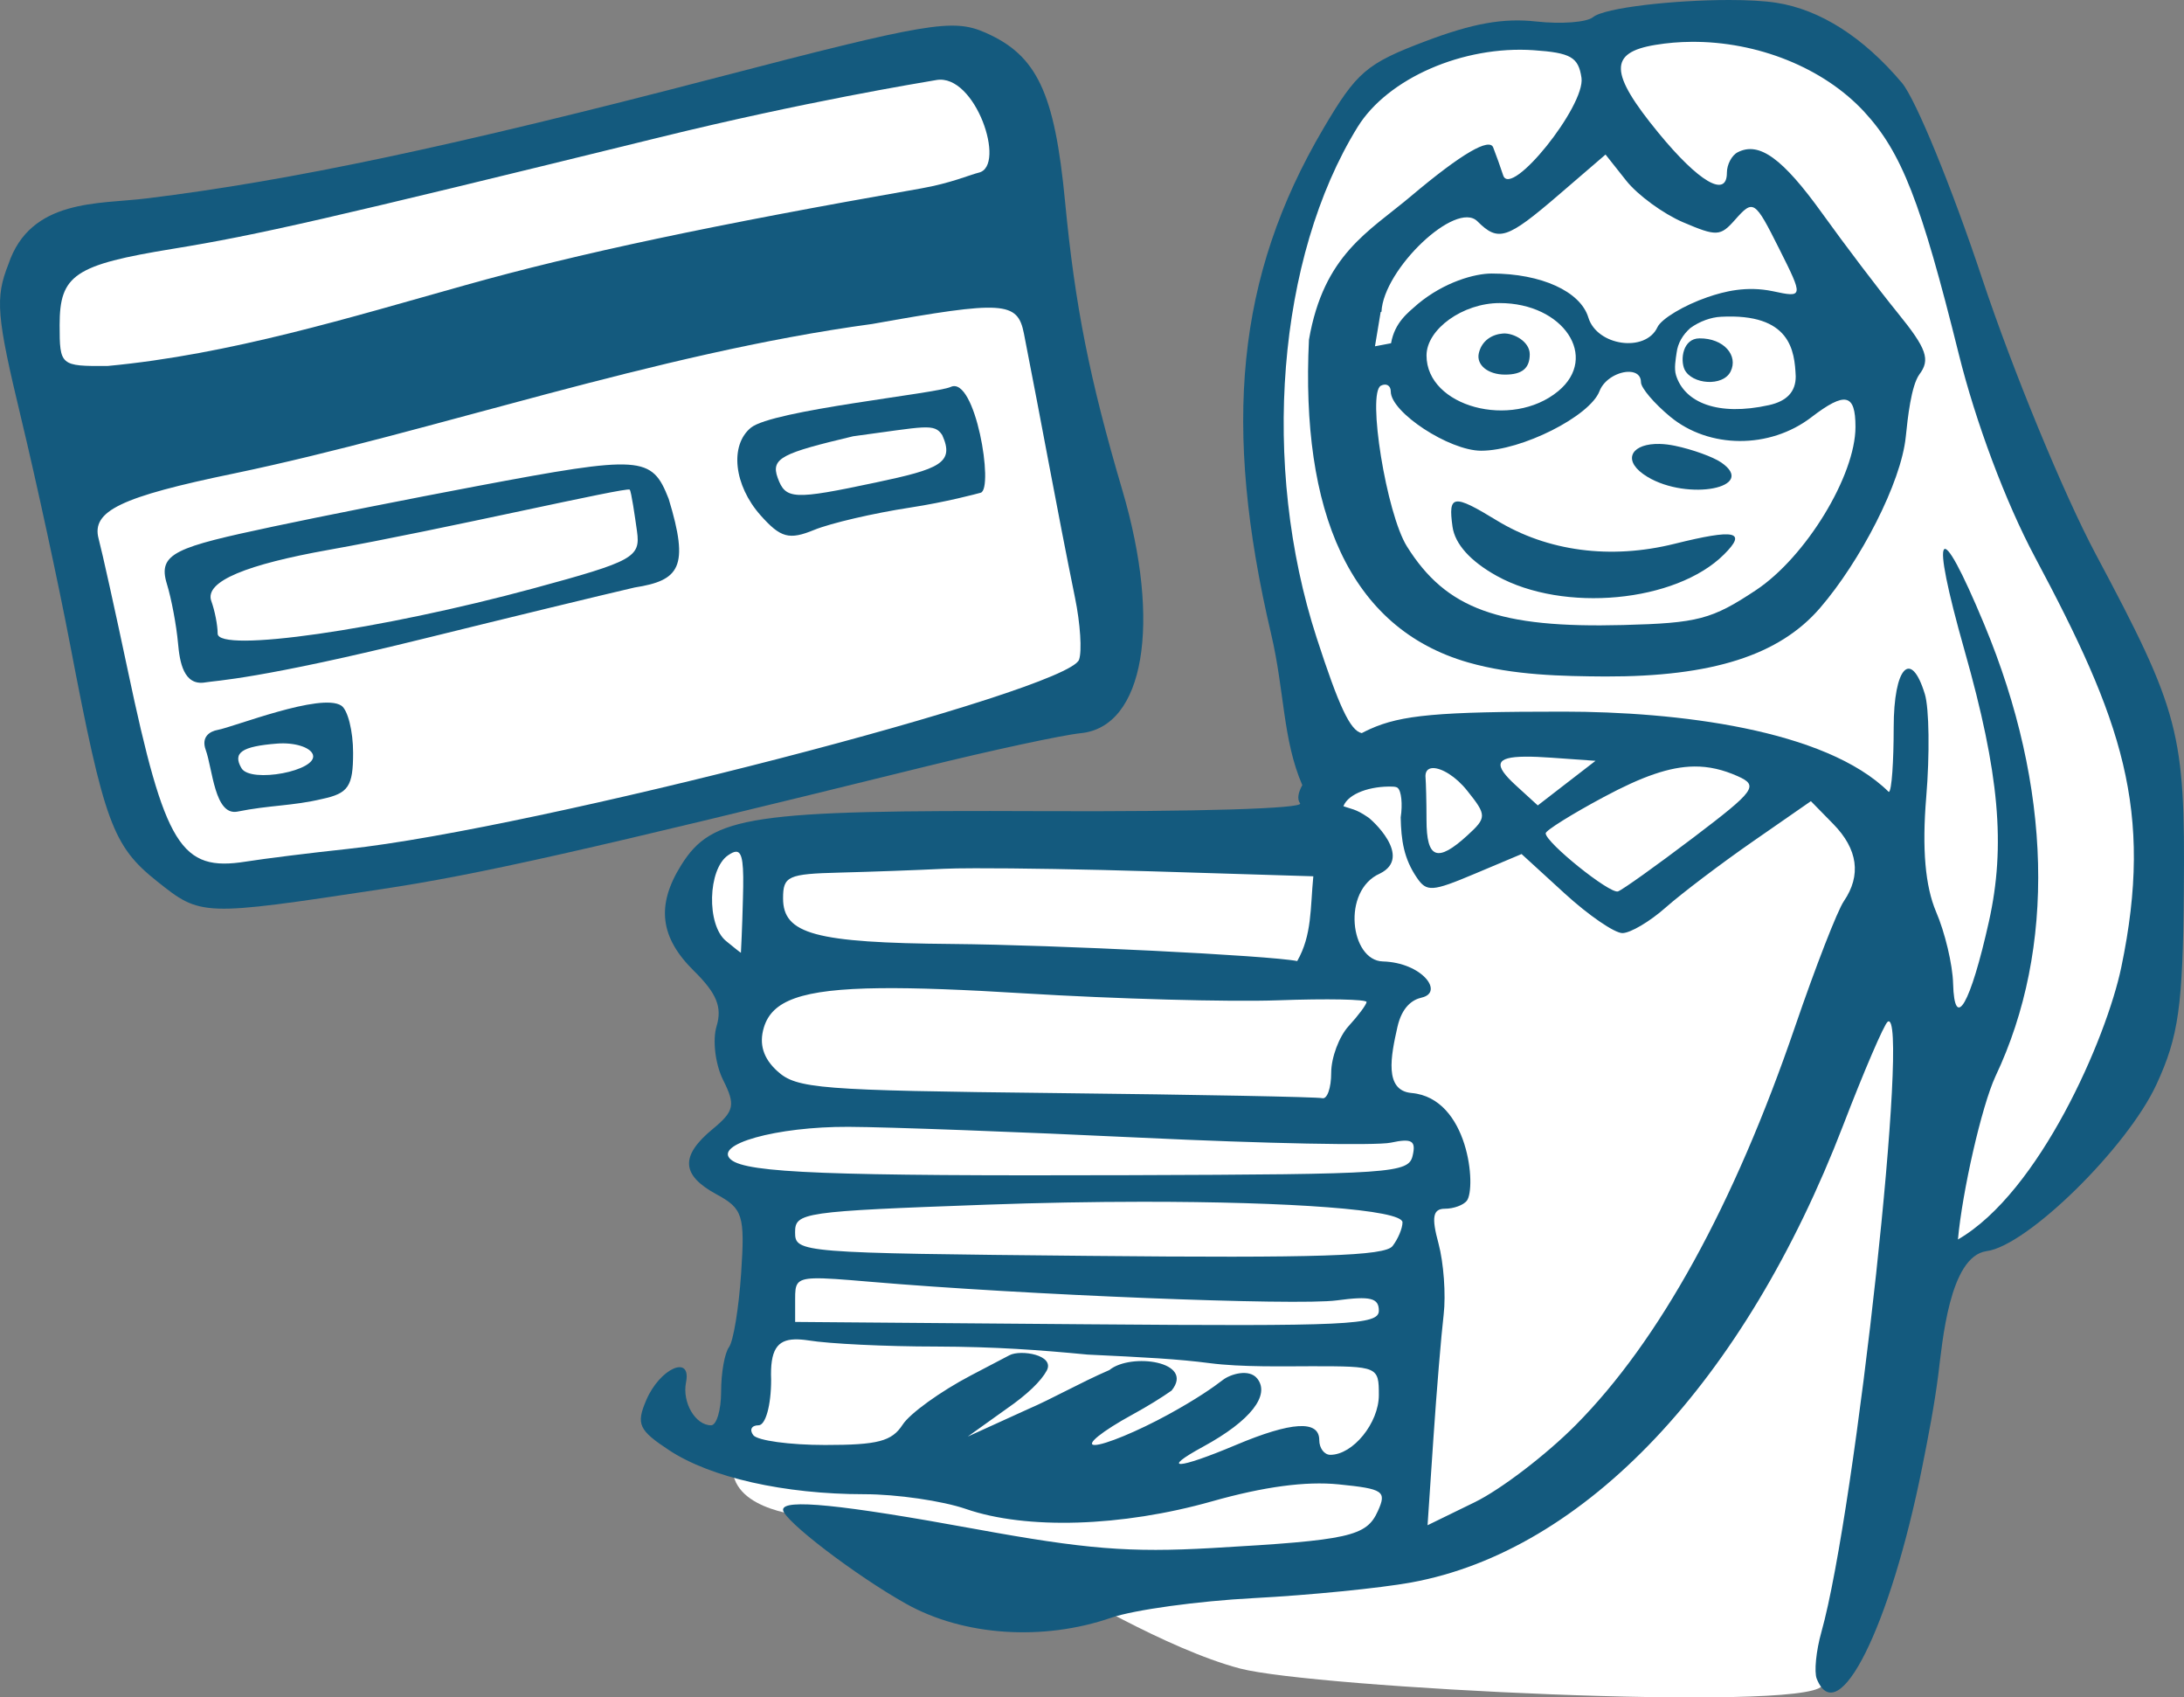 <svg width="426" height="331" viewBox="0 0 426 331" fill="none" xmlns="http://www.w3.org/2000/svg">
<rect x="0" y="0" width="426" height="331" fill="#808080" stroke="none"/>
<g id="Group 23">
<g id="librarian_3 1" clip-path="url(#clip0_189_655)">
<path id="Vector" d="M337.413 4.581C337.119 4.572 336.838 4.572 336.566 4.583C327.9 4.946 299.581 6.717 289.669 8.086C279.76 9.455 268.062 15.371 262.591 22.899C257.122 30.427 245.534 69.273 244.83 76.157C244.125 83.04 256.852 143.1 260.804 149.38L263.268 151.357C261 153.51 259.245 156.077 258.704 158.866C258.704 158.866 158.033 159.817 147.113 162.126C136.191 164.436 133.973 170.177 134.653 180.142C135.335 190.107 145.841 193.913 144.538 199.787C143.235 205.66 149.737 216.118 149.737 216.118C149.737 216.118 140.297 222.827 138.788 226.236C137.279 229.646 150.421 234.002 150.421 234.002C150.421 234.002 144.708 274.897 143.02 284.51C141.335 294.123 155.51 295.465 157.669 295.729C159.83 295.993 207.004 309.17 207.004 309.17C207.004 309.17 227.481 321.576 241.865 325.36C256.247 329.144 351.276 333.851 355.358 328.792C359.443 323.732 360.952 312.623 360.952 312.623C360.952 312.623 367.859 273.807 371.812 238.47L379.728 244.823C379.728 244.823 404.15 230.774 409.676 221.315C415.199 211.855 422.888 177.075 422.347 161.013C421.805 144.952 405.235 109.125 399.603 100.793C393.971 92.46 376.208 30.83 371.226 22.658C366.4 14.742 346.528 4.861 337.413 4.581Z" fill="white"/>
<path id="Vector_2" d="M337.275 0C326.572 6.36192e-06 312.978 1.49 310.724 3.349C309.511 4.352 304.532 4.732 299.664 4.193C293.25 3.482 287.302 4.539 278.073 8.029C266.548 12.386 264.639 14.019 258.136 25.053C241.104 53.957 238.415 83.079 247.944 123.643C250.572 134.83 250.188 144.229 254.019 153.1C253.208 154.569 252.976 155.837 253.588 156.652C254.349 157.679 233.657 158.305 203.233 158.176C146.357 157.936 138.913 159.048 132.878 168.691C127.955 176.548 128.719 182.812 135.391 189.362C139.773 193.68 140.902 196.401 139.774 200.104C138.945 202.831 139.524 207.564 141.057 210.62C143.497 215.484 143.239 216.676 138.995 220.18C132.638 225.427 132.871 229.164 139.767 232.898C144.894 235.686 145.321 236.971 144.562 248.285C144.109 255.074 143.042 261.558 142.197 262.691C141.347 263.825 140.657 267.718 140.657 271.343C140.657 274.969 139.773 277.934 138.699 277.934C135.629 277.934 133.035 273.485 133.812 269.564C134.913 264.057 128.703 266.822 126.057 273.022C124.048 277.719 124.575 278.884 130.524 282.799C138.628 288.136 152.997 291.372 168.591 291.372C174.905 291.372 183.818 292.667 188.41 294.251C200.195 298.32 218.787 297.744 236.41 292.762C246.544 289.899 254.674 288.809 261.106 289.452C269.869 290.33 270.519 290.777 268.754 294.674C266.527 299.607 263.221 300.343 236.41 301.869C220.289 302.786 211.784 302.101 190.153 298.142C164.025 293.359 152.741 292.23 152.741 294.399C152.741 296.416 166.873 307.22 176.735 312.741C187.933 319.012 203.411 320.062 216.758 315.455C221.205 313.92 233.697 312.201 244.515 311.635C255.332 311.069 269.182 309.694 275.283 308.58C309.145 302.401 340.264 269.466 359.53 219.406C363.587 208.859 367.487 199.789 368.193 199.25C372.686 195.823 361.999 294.277 355.273 318.247C354.228 321.942 353.836 326.045 354.364 327.365C358.532 337.639 368.687 317.301 374.913 286.19C376.134 280.096 377.306 274.057 378.07 268.072C378.878 261.725 380.228 245.041 387.459 243.976C395.339 243.02 414.919 223.826 420.63 211.46C424.937 202.135 425.785 196.268 425.966 173.553C426.245 142.921 425.148 138.747 408.802 108.097C402.55 96.38 392.583 72.194 386.641 54.351C380.705 36.508 373.657 19.316 370.972 16.147C363.455 7.242 355.017 1.864 346.485 0.539C344.09 0.166 340.841 -2.24535e-06 337.275 0ZM329.938 8.158C342.716 8.065 355.652 13.163 363.64 21.814C370.919 29.7 374.689 39.35 382.041 68.933C385.367 82.352 391.212 97.931 396.937 108.66C413.831 140.315 420.194 157.871 413.763 188.634C410.865 202.496 397.817 232.513 381.908 241.7C382.744 232.397 386.52 215.74 389.216 209.905C401.06 184.923 400.279 153.533 387.021 121.724C378.077 100.266 376.327 102.611 383.194 126.85C389.979 150.785 391.244 164.889 387.95 179.691C384.348 195.828 381.226 201.276 380.961 191.789C380.871 188.094 379.365 181.782 377.627 177.764C375.541 172.808 374.873 165.617 375.722 155.416C376.416 147.143 376.295 138.121 375.457 135.368C372.743 126.451 369.373 130.06 369.373 141.879C369.373 148.214 369.004 154.427 368.41 154.427C356.016 142.168 326.919 138.774 304.978 138.769C280.494 138.763 273.333 139.419 267.232 142.168C266.688 142.412 266.149 142.678 265.614 142.958C263.353 142.493 261.138 137.658 256.831 124.408C245.875 90.736 249.121 50.166 264.803 24.776C270.672 15.275 285.399 8.85 299.146 9.792C306.414 10.29 307.884 11.153 308.478 15.184C309.241 20.65 294.701 38.756 293.203 34.194C292.719 32.713 291.848 30.264 291.254 28.751C290.522 26.871 285.287 29.762 275.192 38.275C267.007 45.178 258.211 49.597 255.318 66.246C253.709 99.548 263.093 122.499 286.382 129.179C295.216 131.712 304.791 131.858 313.131 131.916C333.944 131.966 347.055 127.785 355.007 118.556C362.846 109.466 370.825 94.152 371.733 85.152C372.107 81.45 372.787 75.255 374.37 73.028C376.566 70.126 375.823 67.993 370.189 61.057C366.421 56.415 359.793 47.678 355.459 41.643C347.704 30.859 343.138 27.55 338.954 29.688C337.787 30.282 336.839 32.085 336.839 33.694C336.839 38.702 331.344 35.494 323.474 25.887C313.9 14.224 313.764 10.259 322.876 8.754C325.199 8.37 327.56 8.175 329.925 8.158H329.938ZM313.168 30.136L317.21 35.236C319.437 38.041 324.427 41.688 328.295 43.342C334.824 46.128 335.563 46.096 338.388 42.904C342.012 38.813 342.255 38.97 347.051 48.532C351.789 57.967 351.767 58.077 345.766 56.781C340.675 55.733 336.39 56.806 333.067 57.945C328.443 59.539 324.049 62.178 323.292 63.809C320.966 68.804 311.498 67.469 309.812 61.908C308.262 56.816 300.613 53.339 290.956 53.339C287.621 53.339 281.731 54.999 276.599 59.24C274.562 61.026 272.061 62.87 271.331 66.933L268.194 67.528L269.303 60.853L269.462 60.795C269.852 52.482 283.997 38.998 288.175 43.152C292.252 47.215 293.939 46.668 304.007 38.017L313.168 30.136ZM292.511 59.098C304.958 59.098 311.967 69.642 303.938 76.275C294.833 83.795 278.25 79.306 278.25 69.322C278.25 64.187 285.35 59.098 292.511 59.098ZM335.688 61.77C349.288 61.05 350.046 68.412 350.266 73.407C350.266 76.387 348.545 78.226 345.034 79.003C335.084 81.205 328.59 78.511 326.921 73.188C326.504 71.854 326.852 70.041 327.033 68.774C327.269 66.896 328.231 65.287 329.704 63.972C331.485 62.679 333.731 61.856 335.688 61.77ZM331.48 65.981C328.245 66.006 327.696 70.114 328.582 72.055C330.005 74.968 336.063 75.449 337.56 72.45C339.108 69.348 336.258 65.945 331.48 65.981ZM293.17 65.034C291.102 65.184 289.036 66.363 288.453 68.865C287.919 71.169 290.24 73.05 293.568 73.05C296.894 73.05 298.385 71.817 298.385 69.07C298.385 66.611 295.241 64.884 293.17 65.034ZM317.914 72.509C319.153 72.576 320.082 73.209 320.082 74.542C320.082 75.645 322.652 78.668 325.788 81.26C333.384 87.532 345.191 87.58 353.302 81.374C359.917 76.311 361.919 76.745 361.919 83.241C361.919 92.737 352.235 108.623 342.509 115.078C333.898 120.792 331.196 121.502 316.611 121.882C292.374 122.514 282.077 118.77 274.427 106.549C270.428 100.169 266.619 76.605 269.351 75.209C270.405 74.669 271.278 75.182 271.278 76.348C271.278 80.418 282.69 87.891 288.907 87.891C296.782 87.891 310.095 81.19 311.987 76.278C312.916 73.859 315.848 72.397 317.914 72.509ZM323.693 86.567C323.389 86.56 323.093 86.563 322.812 86.578C317.914 86.816 316.459 90.036 321.334 92.982C329.239 97.755 342.905 95.098 335.731 90.183C334.145 89.092 330.086 87.628 326.717 86.93C325.621 86.703 324.608 86.588 323.693 86.567ZM284.115 97.799C282.914 97.972 282.879 99.575 283.32 102.707C283.801 106.102 286.82 109.453 291.958 112.305C304.984 119.53 326.889 117.465 336.27 108.127C340.829 103.595 338.498 103.092 326.618 106.044C314.135 109.147 301.839 107.524 291.911 101.461C287.684 98.879 285.315 97.624 284.115 97.799ZM297.546 147.549C298.931 147.539 300.623 147.61 302.637 147.753L311.215 148.36L305.582 152.708L299.951 157.058L295.701 153.177C291.313 149.17 291.545 147.592 297.546 147.549ZM330.48 149.468C333.367 149.441 336.058 150.081 338.894 151.334C343.097 153.192 342.424 154.125 330.295 163.332C323.054 168.823 316.438 173.544 315.595 173.825C314.003 174.352 301.491 164.299 301.491 162.496C301.491 161.939 306.603 158.747 312.856 155.402C320.317 151.41 325.668 149.513 330.48 149.468ZM279.495 149.777C281.178 149.748 283.976 151.393 286.205 154.21C290.021 158.97 290.016 159.441 286.205 162.919C280.349 168.266 278.247 167.464 278.247 159.877C278.247 156.182 278.134 152.533 278.066 151.767C277.907 150.431 278.496 149.803 279.495 149.777ZM271.619 153.391C272.09 153.404 272.438 153.482 272.619 153.632C273.348 154.234 273.606 156.827 273.212 159.393C273.303 163.875 273.82 167.427 276.378 171.17C278.283 173.959 279.341 173.892 287.628 170.399L296.792 166.539L305.221 174.246C309.859 178.485 314.918 181.953 316.458 181.953C318.005 181.953 321.81 179.707 324.905 176.961C328.011 174.216 335.646 168.428 341.883 164.099L353.224 156.228L357.572 160.665C362.395 165.582 363.093 170.69 359.647 175.741C358.389 177.574 354.112 188.576 350.138 200.19C338.221 235.021 323.641 261.491 307.327 277.907C301.578 283.699 292.722 290.46 287.661 292.93L278.453 297.422L279.593 280.48C280.218 271.162 281.126 260.322 281.588 256.392C282.055 252.463 281.587 246.2 280.586 242.475C279.184 237.343 279.493 235.703 281.845 235.703C283.551 235.703 285.46 234.997 286.121 234.134C287.977 231.652 286.533 214.127 275.316 213.133C269.942 212.658 271.299 205.9 272.577 200.256C273.467 196.355 275.479 194.946 277.283 194.536C281.753 193.52 277.374 187.697 269.721 187.481C263.38 187.303 261.651 173.662 269.154 170.346C275.722 167.108 267.381 159.629 266.763 159.321C264.416 157.711 263.539 157.776 262.037 157.207C263.034 154.682 267.387 153.249 271.619 153.391ZM143.613 166.088C144.863 166.127 145.111 168.575 144.914 175.186C144.778 181.015 144.52 185.788 144.52 185.789C144.452 185.791 143.149 184.756 141.61 183.489C137.784 180.351 138.053 169.491 142.009 166.786C142.668 166.329 143.196 166.075 143.613 166.088ZM190.206 169.311C198.319 169.291 211.85 169.517 224.789 169.914L256.17 170.877C255.562 177.141 255.926 182.328 253.03 187.408C247.627 186.319 205.736 184.246 185.706 184.076C158.998 183.849 152.741 182.16 152.741 175.167C152.741 170.842 153.688 170.411 163.783 170.157C169.85 170.003 179.002 169.67 184.122 169.415C185.4 169.351 187.501 169.317 190.206 169.311ZM171.713 192.698C178.788 192.619 187.928 192.978 199.695 193.7C217.498 194.792 239.84 195.403 249.353 195.058C258.859 194.713 266.559 194.863 266.559 195.391C266.514 195.919 264.946 198.027 263.068 200.077C261.19 202.126 259.656 206.229 259.656 209.195C259.656 212.161 258.871 214.389 257.911 214.147C256.952 213.905 233.567 213.456 205.934 213.15C159.652 212.637 155.38 212.301 151.619 208.868C148.862 206.371 148.024 203.565 148.998 200.353C150.575 195.161 156.149 192.871 171.713 192.698ZM165.52 219.734C173.196 219.767 198.971 220.725 222.806 221.862C246.644 222.999 268.451 223.431 271.272 222.822C275.411 221.935 276.226 222.435 275.546 225.35C274.751 228.786 271.74 228.994 220.114 229.16C161.713 229.347 145.771 228.73 142.615 226.161C138.945 223.176 151.435 219.672 165.52 219.734ZM222.766 234.346C251.518 234.327 273.564 235.884 273.564 238.365C273.564 239.54 272.677 241.617 271.628 242.979C270.139 244.92 257.27 245.335 212.408 244.898C155.942 244.349 155.086 244.282 155.086 240.305C155.086 236.427 156.521 236.216 192.35 234.916C202.855 234.534 213.183 234.353 222.766 234.346ZM158.788 249.281C160.926 249.211 164.292 249.481 169.595 249.934C199.711 252.509 252.874 254.632 260.754 253.575C267.306 252.697 268.951 253.1 268.951 255.584C268.951 258.376 263.158 258.646 212.025 258.235L155.097 257.778V253.235C155.097 250.469 155.233 249.399 158.788 249.281ZM155 261.182C155.786 261.156 156.68 261.23 157.681 261.378C161.673 262.038 172.862 262.577 182.54 262.577C194.391 262.619 202.775 263.255 212.14 264.145C223.466 264.683 229.683 265.002 235.975 265.819C242.15 266.621 250.499 266.423 255.889 266.417C268.77 266.417 268.951 266.489 268.951 272.039C268.951 277.479 263.904 283.693 259.49 283.693C258.306 283.693 257.329 282.397 257.329 280.814C257.329 276.881 251.915 277.201 241.063 281.774C229.69 286.565 226.166 286.738 234.705 282.087C244.027 277.01 247.776 272.018 245.234 268.822C243.652 266.833 239.989 267.96 238.53 269.086C236.733 270.474 233.459 272.781 227.875 275.836C221.903 279.102 215.453 281.774 213.536 281.774C211.62 281.774 214.934 279.101 220.908 275.834C223.867 274.214 226.559 272.549 228.523 271.164C233.143 265.453 220.554 263.744 216.393 267.159C210.579 269.677 205.386 272.691 200.386 274.843L188.766 280.132L196.341 274.714C200.401 271.919 203.093 269.278 204.169 267.274C205.816 264.21 199.089 263.124 196.908 264.267L189.383 268.208C183.475 271.304 177.478 275.623 176.069 277.805C173.953 281.065 171.256 281.774 160.929 281.774C154.017 281.774 147.722 280.91 146.929 279.854C146.138 278.799 146.599 277.934 147.956 277.934C149.333 277.934 150.414 274.025 150.414 269.056C150.185 263.261 151.595 261.292 155 261.182Z" fill="#145A7E"/>
</g>
<g id="credit_card_money 1" clip-path="url(#clip1_189_655)">
<path id="Vector_3" d="M6.557 56.742C6.076 49.602 17.44 47.431 23.393 45.603C29.345 43.775 191.807 9.673 191.807 9.673C197.67 14.214 213.785 92.522 218.456 119.761C219.763 127.381 220.875 136.149 209.665 137.057C209.665 137.057 53.302 174.113 41.972 172.987C30.641 171.862 29.826 166.532 24.715 155.908C19.605 145.283 6.557 56.742 6.557 56.742Z" fill="white"/>
<path id="Vector_4" d="M30.641 171.862C21.973 164.958 20.32 160.453 13.634 125.487C11.375 113.677 7.089 93.881 4.109 81.494C-0.683 61.569 -0.97 58.117 1.635 51.538C5.945 38.675 19.283 39.852 28.594 38.691C56.753 35.234 88.203 28.572 139.696 15.157C180.955 4.409 185.849 3.586 192.155 6.344C202.273 10.769 205.712 18.041 207.745 39.299C209.686 59.635 212.517 73.891 218.931 95.631C226.603 121.631 223.162 141.73 210.829 142.969C207.223 143.331 193.377 146.313 180.057 149.597C113.792 165.934 93.533 170.496 74.378 173.394C39.34 178.694 39.212 178.689 30.641 171.862ZM67.774 165.547C104.286 161.641 208.251 134.756 210.472 128.646C211.071 126.997 210.717 121.553 209.684 116.548C206.06 98.752 203.273 83.087 199.72 65.033C198.48 58.762 195.745 58.59 170.149 63.171C127.603 68.933 84.401 84.244 45.758 92.305C23.528 96.892 17.793 99.65 19.237 105.06C19.928 107.652 22.486 119.186 24.919 130.69C32.182 165.032 35.267 170.03 47.959 168.011C51.592 167.433 60.508 166.324 67.774 165.547ZM46.247 158.276C41.86 159.03 41.469 149.935 40.126 146.229C39.188 143.635 40.982 142.603 42.455 142.335C45.592 141.763 62.611 135.013 66.572 137.596C67.838 138.423 68.875 142.567 68.875 146.806C68.875 153.351 67.961 154.707 62.82 155.802C57.103 157.174 52.523 156.997 46.247 158.276ZM61.029 147.149C60.541 145.704 57.406 144.737 54.06 144.999C47.145 145.54 45.337 146.784 47.096 149.791C48.862 152.806 62.091 150.298 61.029 147.149ZM40.095 133.061C35.778 133.838 35.042 128.976 34.728 125.461C34.413 121.946 33.435 116.729 32.552 113.868C30.696 107.852 34.333 106.707 53.369 102.661C62.388 100.744 80.284 97.194 92.998 94.798C125.155 88.738 127.13 88.868 130.425 97.268C134.505 110.626 132.567 113.183 123.781 114.563C117.194 116.09 98.927 120.521 83.185 124.41C50.428 132.504 41.966 132.724 40.095 133.061ZM104.101 114.721C123.581 109.437 124.963 108.675 124.25 103.6C123.829 100.604 123.138 95.825 122.83 95.481C122.306 94.898 86.534 103.222 64.044 107.238C48.426 110.027 39.8 113.307 41.218 117.212C41.898 119.082 42.455 121.933 42.455 123.549C42.455 127.373 74.225 122.823 104.101 114.721ZM148.353 100.49C143.155 94.648 142.29 86.844 146.458 83.409C150.63 79.972 182.591 76.776 185.44 75.452C190.257 73.215 193.91 95.369 191.283 96.085C190.622 96.265 184.603 97.898 177.514 98.981C170.422 100.063 162.008 102.021 158.811 103.331C153.923 105.335 152.266 104.885 148.353 100.49ZM170.858 94.083C183.201 91.467 186.253 90.301 183.793 84.854C182.231 82.458 180.508 83.201 166.415 85.072C152.692 88.342 150.284 89.304 151.688 93.168C153.239 97.43 154.738 97.501 170.858 94.083ZM90.891 55.572C112.847 49.416 138.713 43.93 179.638 36.747C185.462 35.725 189.215 34.073 190.939 33.657C196.326 32.355 190.266 14.29 182.646 15.606C179.385 16.17 157.015 19.818 128.699 26.774C63.604 42.765 50.237 45.826 33.776 48.509C14.545 51.644 11.632 53.599 11.632 63.372C11.632 71.306 11.764 71.424 20.989 71.365C44.923 69.124 68.386 61.865 90.891 55.572Z" fill="#145A7E"/>
</g>
</g>
<defs>
<clipPath id="clip0_189_655">
<rect width="301" height="331" fill="white" transform="translate(125)"/>
</clipPath>
<clipPath id="clip1_189_655">
<rect width="223" height="172.194" fill="white" transform="translate(0 5)"/>
</clipPath>
</defs>
</svg>
